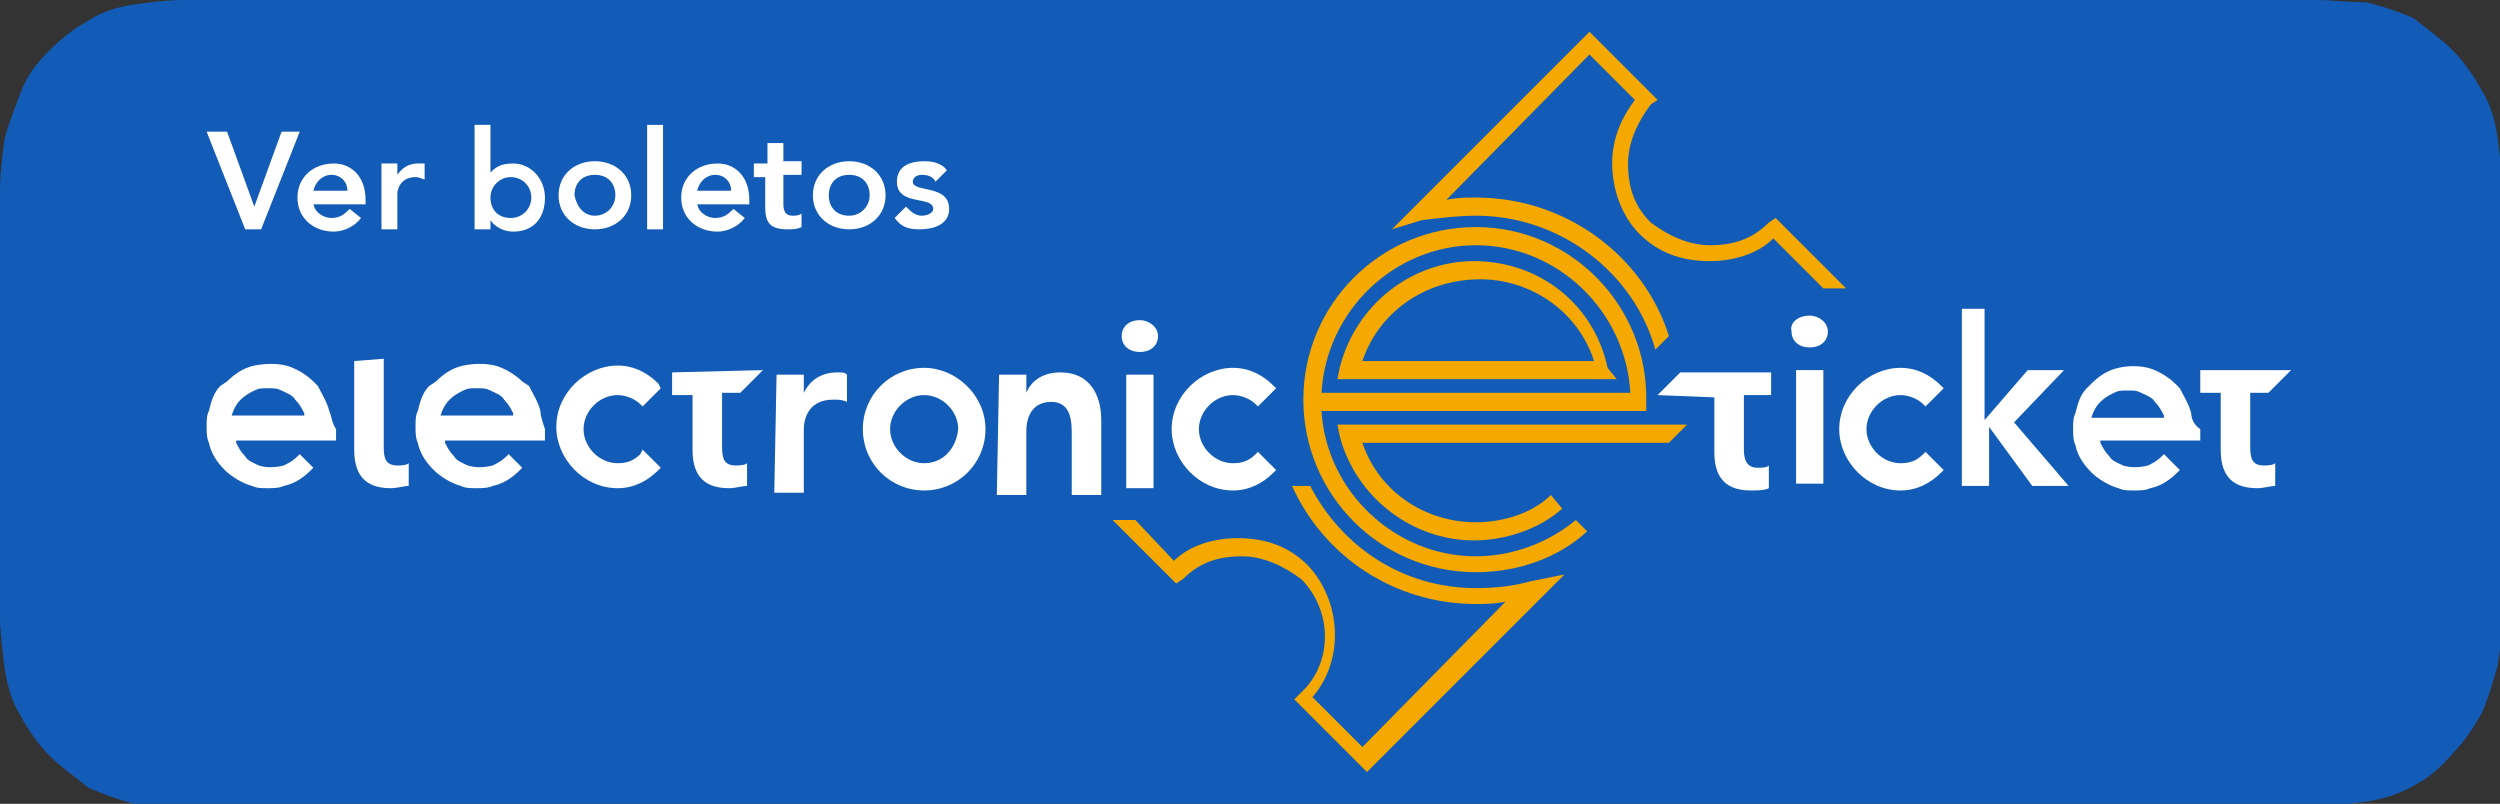 <?xml version="1.0" encoding="utf-8"?>
<!-- Generator: Adobe Illustrator 24.1.0, SVG Export Plug-In . SVG Version: 6.00 Build 0)  -->
<svg version="1.1" id="ES" xmlns="http://www.w3.org/2000/svg" xmlns:xlink="http://www.w3.org/1999/xlink" x="0px" y="0px"
	 viewBox="0 0 110.1 35.4" style="enable-background:new 0 0 110.1 35.4;" xml:space="preserve">
<rect x="0" y="0" width="110.1" height="35.4" fill="#333333" stroke="none"/>
<style type="text/css">
	.st0{fill:#125CB7;}
	.st1{enable-background:new    ;}
	.st2{fill:#FFFFFF;}
	.st3{fill:#F5A800;}
</style>
<g>
	<path class="st0" d="M99.8,0H10.3C9.9,0,9.5,0,9.1,0c-0.3,0-0.7,0-1,0C7.4,0,6.6,0.1,5.9,0.2s-1.4,0.3-2,0.7
		C3.2,1.3,2.7,1.7,2.2,2.2c-0.6,0.6-1,1.1-1.3,1.9s-0.5,1.3-0.7,2C0.1,6.9,0,7.7,0,8.4c0,0.3,0,0.7,0,1c0,0.4,0,0.8,0,1.3v14.1
		c0,0.4,0,0.8,0,1.3c0,0.3,0,0.7,0,1c0,0.7,0.1,1.5,0.2,2.3c0.1,0.7,0.3,1.5,0.7,2.1c0.3,0.6,0.8,1.3,1.3,1.8s1.1,0.9,1.7,1.4
		c0.7,0.3,1.3,0.5,2,0.7c0.7,0,1.5,0.1,2.2,0.1c0.3,0,0.7,0,1,0c0.4,0,0.8,0,1.2,0h89.6c0.4,0,0.8,0,1.2,0c0.3,0,0.7,0,1,0
		c0.7,0,1.4-0.1,2.1-0.2c0.7-0.1,1.4-0.3,2.1-0.7c0.6-0.3,1.2-0.8,1.7-1.4c0.5-0.5,0.9-1.1,1.3-1.8c0.3-0.7,0.5-1.4,0.7-2.1
		c0.1-0.7,0.2-1.5,0.2-2.3c0-0.3,0-0.7,0-1c0-0.4,0-0.8,0-1.3v-14c0-0.4,0-0.8,0-1.3c0-0.3,0-0.7,0-1c0-0.7-0.1-1.5-0.2-2.3
		c-0.1-0.7-0.3-1.5-0.7-2.1c-0.3-0.6-0.8-1.3-1.3-1.8s-1.1-0.9-1.7-1.4c-0.7-0.3-1.3-0.5-2.1-0.7c-0.8,0-1.5-0.1-2.2-0.1
		c-0.3,0-0.7,0-1,0C100.6,0,100.2,0,99.8,0L99.8,0z"/>
</g>
<g class="st1">
	<path class="st2" d="M9.1,5.8H10l1.2,3.3l1.2-3.3h0.8l-1.7,4.3h-0.7L9.1,5.8z"/>
	<path class="st2" d="M13.8,8.9c0,0.4,0.4,0.7,0.8,0.7c0.4,0,0.6-0.2,0.8-0.4l0.5,0.4c-0.3,0.4-0.8,0.6-1.2,0.6
		c-0.9,0-1.6-0.6-1.6-1.5c0-0.9,0.7-1.5,1.6-1.5c0.8,0,1.4,0.6,1.4,1.6v0.2H13.8z M15.3,8.4c0-0.4-0.3-0.7-0.7-0.7
		c-0.4,0-0.7,0.3-0.8,0.7H15.3z"/>
	<path class="st2" d="M16.8,7.2h0.7v0.5h0c0.2-0.3,0.5-0.5,0.9-0.5c0.1,0,0.2,0,0.3,0v0.7c-0.1,0-0.2-0.1-0.4-0.1
		c-0.7,0-0.8,0.6-0.8,0.7v1.6h-0.7V7.2z"/>
	<path class="st2" d="M20.9,5.5h0.7v2.1h0c0.2-0.2,0.4-0.4,1-0.4c0.8,0,1.4,0.7,1.4,1.5c0,0.9-0.5,1.5-1.4,1.5c-0.4,0-0.8-0.2-1-0.5
		h0v0.4h-0.7V5.5z M22.5,7.8c-0.5,0-0.9,0.4-0.9,0.9c0,0.5,0.3,0.9,0.9,0.9c0.5,0,0.9-0.4,0.9-0.9C23.4,8.2,23,7.8,22.5,7.8z"/>
	<path class="st2" d="M26.2,7.1c0.9,0,1.6,0.6,1.6,1.5c0,0.9-0.7,1.5-1.6,1.5s-1.6-0.6-1.6-1.5C24.6,7.7,25.3,7.1,26.2,7.1z
		 M26.2,9.5c0.5,0,0.9-0.4,0.9-0.9c0-0.5-0.3-0.9-0.9-0.9s-0.9,0.4-0.9,0.9C25.4,9.1,25.7,9.5,26.2,9.5z"/>
	<path class="st2" d="M28.5,5.5h0.7v4.6h-0.7V5.5z"/>
	<path class="st2" d="M30.7,8.9c0,0.4,0.4,0.7,0.8,0.7c0.4,0,0.6-0.2,0.8-0.4l0.5,0.4c-0.3,0.4-0.8,0.6-1.2,0.6
		c-0.9,0-1.6-0.6-1.6-1.5c0-0.9,0.7-1.5,1.6-1.5c0.8,0,1.4,0.6,1.4,1.6v0.2H30.7z M32.2,8.4c0-0.4-0.3-0.7-0.7-0.7
		c-0.4,0-0.7,0.3-0.8,0.7H32.2z"/>
	<path class="st2" d="M33.2,7.8V7.2h0.6V6.3h0.7v0.8h0.8v0.6h-0.8v1.3c0,0.3,0.1,0.5,0.4,0.5c0.1,0,0.3,0,0.4-0.1v0.6
		c-0.2,0.1-0.4,0.1-0.6,0.1c-0.8,0-1-0.3-1-1V7.8H33.2z"/>
	<path class="st2" d="M37.4,7.1c0.9,0,1.6,0.6,1.6,1.5c0,0.9-0.7,1.5-1.6,1.5s-1.6-0.6-1.6-1.5C35.8,7.7,36.5,7.1,37.4,7.1z
		 M37.4,9.5c0.5,0,0.9-0.4,0.9-0.9c0-0.5-0.3-0.9-0.9-0.9s-0.9,0.4-0.9,0.9C36.5,9.1,36.8,9.5,37.4,9.5z"/>
	<path class="st2" d="M41.2,8c-0.1-0.2-0.3-0.3-0.6-0.3c-0.2,0-0.4,0.1-0.4,0.3c0,0.5,1.6,0.1,1.6,1.2c0,0.7-0.7,0.9-1.3,0.9
		c-0.5,0-0.8-0.1-1.1-0.5l0.5-0.5c0.2,0.2,0.4,0.4,0.7,0.4c0.2,0,0.5-0.1,0.5-0.3c0-0.6-1.6-0.1-1.6-1.2c0-0.7,0.6-0.9,1.2-0.9
		c0.4,0,0.8,0.1,1,0.4L41.2,8z"/>
</g>
<g>
	<g>
		<g>
			<g>
				<path class="st2" d="M96.5,18.2c-0.1-0.4-0.3-0.7-0.5-1.1l-0.2-0.2c-0.3-0.3-0.8-0.6-1.2-0.7c-0.4-0.1-0.9-0.1-1.3,0
					c-0.5,0.1-0.9,0.4-1.2,0.7l-0.2,0.2c-0.3,0.3-0.4,0.7-0.5,1.1c-0.1,0.2-0.1,0.4-0.1,0.7c0,0.2,0,0.5,0.1,0.7
					c0.1,0.5,0.4,0.9,0.7,1.2s0.8,0.6,1.2,0.7c0.2,0.1,0.4,0.1,0.7,0.1c0.2,0,0.5,0,0.7-0.1c0.5-0.1,0.9-0.4,1.2-0.7l0.1-0.1
					l-0.7-0.7l-0.1,0.1c-0.2,0.2-0.4,0.3-0.6,0.4c-0.4,0.1-0.8,0.1-1.1,0c-0.2-0.1-0.5-0.2-0.6-0.4c-0.2-0.2-0.3-0.4-0.4-0.6
					c0,0,0,0,0-0.1h4.4v-0.2c0-0.1,0-0.2,0-0.3C96.6,18.7,96.5,18.4,96.5,18.2z M92.1,18.4C92.1,18.4,92.1,18.3,92.1,18.4
					c0.1-0.3,0.2-0.5,0.4-0.7c0.2-0.2,0.4-0.3,0.6-0.4c0.2-0.1,0.3-0.1,0.5-0.1c0,0,0.1,0,0.2,0c0.2,0,0.3,0,0.5,0.1
					c0.2,0.1,0.5,0.2,0.6,0.4c0.2,0.2,0.3,0.4,0.4,0.6v0.1H92.1z"/>
				<path class="st2" d="M73,17.4l1-1h4v1h-1.2v2.4c0,0.4,0.1,0.8,0.6,0.8c0.2,0,0.4,0,0.5-0.1v1c-0.2,0.1-0.5,0.1-0.8,0.1
					c-1.3,0-1.6-0.8-1.6-1.7v-2.4L73,17.4L73,17.4z"/>
				<path class="st2" d="M79.1,16.3h1.2v5h-1.2V16.3z"/>
				<path class="st2" d="M86.2,13.6h1.2v4.9l0,0l1.9-2.2h1.6l-2.2,2.3l2.4,2.8h-1.6l-1.9-2.6l0,0v2.6h-1.2v-7.8H86.2z"/>
				<path class="st2" d="M84.7,20c-0.3,0.3-0.6,0.4-1,0.4c-0.8,0-1.5-0.7-1.5-1.5c0-0.8,0.7-1.5,1.5-1.5c0.4,0,0.8,0.2,1,0.4
					l0.1,0.1l0.8-0.8l-0.1-0.1c-0.5-0.5-1.1-0.8-1.8-0.8c-1.4,0-2.7,1.2-2.7,2.7c0,1.4,1.2,2.7,2.7,2.7c0.7,0,1.3-0.3,1.8-0.8
					l0.1-0.1l-0.8-0.8L84.7,20z"/>
				<g>
					<path class="st2" d="M96.9,16.3v1h0.9v2.5c0,0.9,0.3,1.7,1.6,1.7c0.3,0,0.6-0.1,0.8-0.1v-1c-0.1,0.1-0.4,0.1-0.5,0.1
						c-0.5,0-0.6-0.3-0.6-0.8v-2.4h0.8l1-1C101,16.3,96.9,16.3,96.9,16.3z"/>
				</g>
			</g>
			<path class="st2" d="M79.7,13.9c0.4,0,0.8,0.3,0.8,0.7c0,0.4-0.3,0.7-0.8,0.7s-0.8-0.3-0.8-0.7C78.8,14.2,79.2,13.9,79.7,13.9z"
				/>
		</g>
		<g>
			<path class="st2" d="M34.2,16.5h1.2v0.8l0,0c0.3-0.6,0.8-0.9,1.5-0.9c0.2,0,0.3,0,0.4,0.1v1.2c-0.2-0.1-0.4-0.1-0.6-0.1
				c-1.2,0-1.3,1-1.3,1.3v2.8h-1.3L34.2,16.5L34.2,16.5z"/>
			<path class="st2" d="M44,16.5h1.2v0.8l0,0c0.2-0.5,0.7-0.9,1.5-0.9c1.3,0,1.8,1,1.8,2.1v3.3h-1.3v-2.6c0-0.6,0-1.5-0.9-1.5
				c-0.8,0-1.1,0.6-1.1,1.3v2.8h-1.3L44,16.5L44,16.5z"/>
			<path class="st2" d="M14.5,18.1c-0.1-0.4-0.3-0.7-0.5-1.1l-0.2-0.2c-0.3-0.3-0.8-0.6-1.2-0.7c-0.4-0.1-0.9-0.1-1.4,0
				s-0.9,0.4-1.2,0.7L9.7,17c-0.3,0.3-0.4,0.7-0.5,1.1c-0.1,0.2-0.1,0.4-0.1,0.7c0,0.2,0,0.5,0.1,0.7c0.1,0.5,0.4,0.9,0.7,1.2
				s0.8,0.6,1.2,0.7c0.2,0.1,0.4,0.1,0.7,0.1c0.2,0,0.5,0,0.7-0.1c0.5-0.1,0.9-0.4,1.2-0.7l0.1-0.1L13.2,20l-0.1,0.1
				c-0.2,0.2-0.4,0.3-0.6,0.4c-0.4,0.1-0.8,0.1-1.1,0c-0.2-0.1-0.5-0.2-0.6-0.4c-0.2-0.2-0.3-0.4-0.4-0.6v-0.1h4.4v-0.2
				c0-0.1,0-0.2,0-0.3C14.6,18.6,14.6,18.3,14.5,18.1z M10.2,18.3C10.2,18.3,10.2,18.2,10.2,18.3c0.1-0.3,0.2-0.5,0.4-0.7
				c0.2-0.2,0.4-0.3,0.6-0.4c0.2-0.1,0.3-0.1,0.5-0.1c0,0,0.1,0,0.2,0c0.2,0,0.3,0,0.5,0.1c0.2,0.1,0.5,0.2,0.6,0.4
				c0.2,0.2,0.3,0.4,0.4,0.6c0,0,0,0,0,0.1H10.2z"/>
			<path class="st2" d="M23.8,18.1c-0.1-0.4-0.3-0.7-0.5-1.1L23,16.8c-0.3-0.3-0.8-0.6-1.2-0.7c-0.4-0.1-0.9-0.1-1.4,0
				s-0.9,0.4-1.2,0.7L18.9,17c-0.3,0.3-0.4,0.7-0.5,1.1c-0.1,0.2-0.1,0.4-0.1,0.7c0,0.2,0,0.5,0.1,0.7c0.1,0.5,0.4,0.9,0.7,1.2
				c0.3,0.3,0.8,0.6,1.2,0.7c0.2,0.1,0.4,0.1,0.7,0.1c0.2,0,0.5,0,0.7-0.1c0.5-0.1,0.9-0.4,1.2-0.7l0.1-0.1L22.4,20l-0.1,0.1
				c-0.2,0.2-0.4,0.3-0.6,0.4c-0.4,0.1-0.8,0.1-1.1,0c-0.2-0.1-0.5-0.2-0.6-0.4c-0.2-0.2-0.3-0.4-0.4-0.6v-0.1H24v-0.2
				c0-0.1,0-0.2,0-0.3C23.9,18.6,23.8,18.3,23.8,18.1z M19.4,18.3C19.4,18.3,19.4,18.2,19.4,18.3c0.1-0.3,0.2-0.5,0.4-0.7
				c0.2-0.2,0.4-0.3,0.6-0.4c0.2-0.1,0.3-0.1,0.5-0.1c0,0,0.1,0,0.2,0c0.2,0,0.3,0,0.5,0.1c0.2,0.1,0.5,0.2,0.6,0.4
				c0.2,0.2,0.3,0.4,0.4,0.6c0,0,0,0,0,0.1H19.4z"/>
			<path class="st2" d="M28.2,20c-0.3,0.3-0.6,0.4-1,0.4c-0.8,0-1.5-0.7-1.5-1.5c0-0.8,0.7-1.5,1.5-1.5c0.4,0,0.8,0.2,1,0.4l0.1,0.1
				l0.8-0.8L29,16.9c-0.5-0.5-1.1-0.8-1.8-0.8c-1.4,0-2.7,1.2-2.7,2.7c0,1.4,1.2,2.7,2.7,2.7c0.7,0,1.3-0.3,1.8-0.8l0.1-0.1
				l-0.8-0.8L28.2,20z"/>
			<path class="st2" d="M55.3,20c-0.3,0.3-0.6,0.4-1,0.4c-0.8,0-1.5-0.7-1.5-1.5c0-0.8,0.7-1.5,1.5-1.5c0.4,0,0.8,0.2,1,0.4l0.1,0.1
				l0.8-0.8l-0.1-0.1c-0.5-0.5-1.1-0.8-1.8-0.8c-1.4,0-2.7,1.2-2.7,2.7c0,1.4,1.2,2.7,2.7,2.7c0.7,0,1.3-0.3,1.8-0.8l0.1-0.1
				l-0.8-0.8L55.3,20z"/>
			<g>
				<path class="st2" d="M29.6,16.4v1h0.9v2.4c0,0.9,0.3,1.7,1.6,1.7c0.3,0,0.6-0.1,0.8-0.1v-1c-0.1,0.1-0.4,0.1-0.5,0.1
					c-0.5,0-0.6-0.3-0.6-0.8v-2.4h0.8l1-1L29.6,16.4L29.6,16.4z"/>
			</g>
			<g>
				<path class="st2" d="M15.6,15.9v3.9c0,0.9,0.3,1.7,1.6,1.7c0.3,0,0.6-0.1,0.8-0.1v-1c-0.1,0.1-0.4,0.1-0.5,0.1
					c-0.5,0-0.6-0.3-0.6-0.8v-3.9L15.6,15.9L15.6,15.9z"/>
			</g>
			<g>
				<path class="st2" d="M49.6,16.5h1.2v5h-1.2V16.5z"/>
				<path class="st2" d="M50.2,14.1c0.4,0,0.8,0.3,0.8,0.7c0,0.4-0.3,0.7-0.8,0.7c-0.5,0-0.8-0.3-0.8-0.7
					C49.4,14.4,49.7,14.1,50.2,14.1z"/>
			</g>
			<path class="st2" d="M40.7,16.2c-1.5,0-2.7,1.2-2.7,2.7c0,1.5,1.2,2.7,2.7,2.7c1.5,0,2.7-1.2,2.7-2.7
				C43.4,17.4,42.1,16.2,40.7,16.2z M40.7,20.4c-0.8,0-1.5-0.7-1.5-1.5c0-0.8,0.7-1.5,1.5-1.5c0.8,0,1.5,0.7,1.5,1.5
				C42.1,19.8,41.5,20.4,40.7,20.4z"/>
		</g>
	</g>
	<g>
		<g>
			<g>
				<path class="st3" d="M71.2,16.7H58.9l0.1-0.5c0.7-2.8,3.2-4.7,5.9-4.7c2.9,0,5.3,1.9,5.9,4.7L71.2,16.7z M60,15.9h10.2
					c-0.7-2.2-2.8-3.6-5-3.6C62.7,12.3,60.7,13.8,60,15.9z"/>
			</g>
			<path class="st3" d="M74.3,18.7H58.9l0.1,0.5c0.7,2.7,3.2,4.6,5.9,4.6c1.4,0,2.9-0.5,3.9-1.4l-0.5-0.6C67.5,22.6,66.2,23,65,23
				c-2.3,0-4.3-1.4-5-3.5h13.5L74.3,18.7z"/>
			<g>
				<path class="st3" d="M65,10c-4.2,0-7.6,3.4-7.6,7.6l0,0c0,4.2,3.4,7.6,7.6,7.6c1.8,0,3.6-0.6,4.9-1.8l-0.5-0.5
					c-1.2,1-2.8,1.6-4.4,1.6c-3.6,0-6.6-2.9-6.8-6.4h13.9h0.4v-0.4l0,0C72.6,13.5,69.2,10,65,10z M58.2,17.3
					c0.2-3.6,3.2-6.5,6.8-6.5c3.6,0,6.6,2.9,6.8,6.5H58.2z"/>
			</g>
		</g>
		<g>
			<path class="st3" d="M65,8.7c-0.4,0-0.8,0-1.3,0.1L70,2.4L72,4.4c-0.6,0.8-1,1.7-1,2.8c0,1.1,0.4,2.3,1.2,3.1s1.8,1.2,3.1,1.2
				c1,0,2.1-0.3,2.8-1l2.2,2.2h1l-3.1-3.1l-0.3,0.2c-0.7,0.7-1.5,1-2.6,1c-0.9,0-1.8-0.4-2.6-1c-0.7-0.7-1-1.5-1-2.6
				c0-0.9,0.4-1.8,1-2.6L73,4.4l-3-3l-8.7,8.7l1.3-0.4c0.8-0.1,1.6-0.2,2.4-0.2c3.8,0,7,2.6,7.9,5.9l0.6-0.6
				C72.4,11.3,69,8.7,65,8.7z"/>
		</g>
		<g>
			<path class="st3" d="M67.4,25.6c-0.7,0.2-1.5,0.3-2.4,0.3c-3.2,0-5.9-1.8-7.3-4.5h-0.8c1.4,3.1,4.5,5.2,8.1,5.2
				c0.4,0,0.8,0,1.3-0.1L60,32.9l-2.2-2.2c1.4-1.6,1.3-4.2-0.2-5.8c-0.8-0.8-1.8-1.2-3.1-1.2c-1,0-2.1,0.3-2.8,1L50,22.9h-1l2.8,2.8
				l0.3-0.2c0.7-0.7,1.5-1,2.6-1c0.9,0,1.8,0.4,2.6,1c1.4,1.4,1.4,3.7,0,5L57,30.8l3.2,3.2l8.7-8.7L67.4,25.6z"/>
		</g>
	</g>
</g>
</svg>
